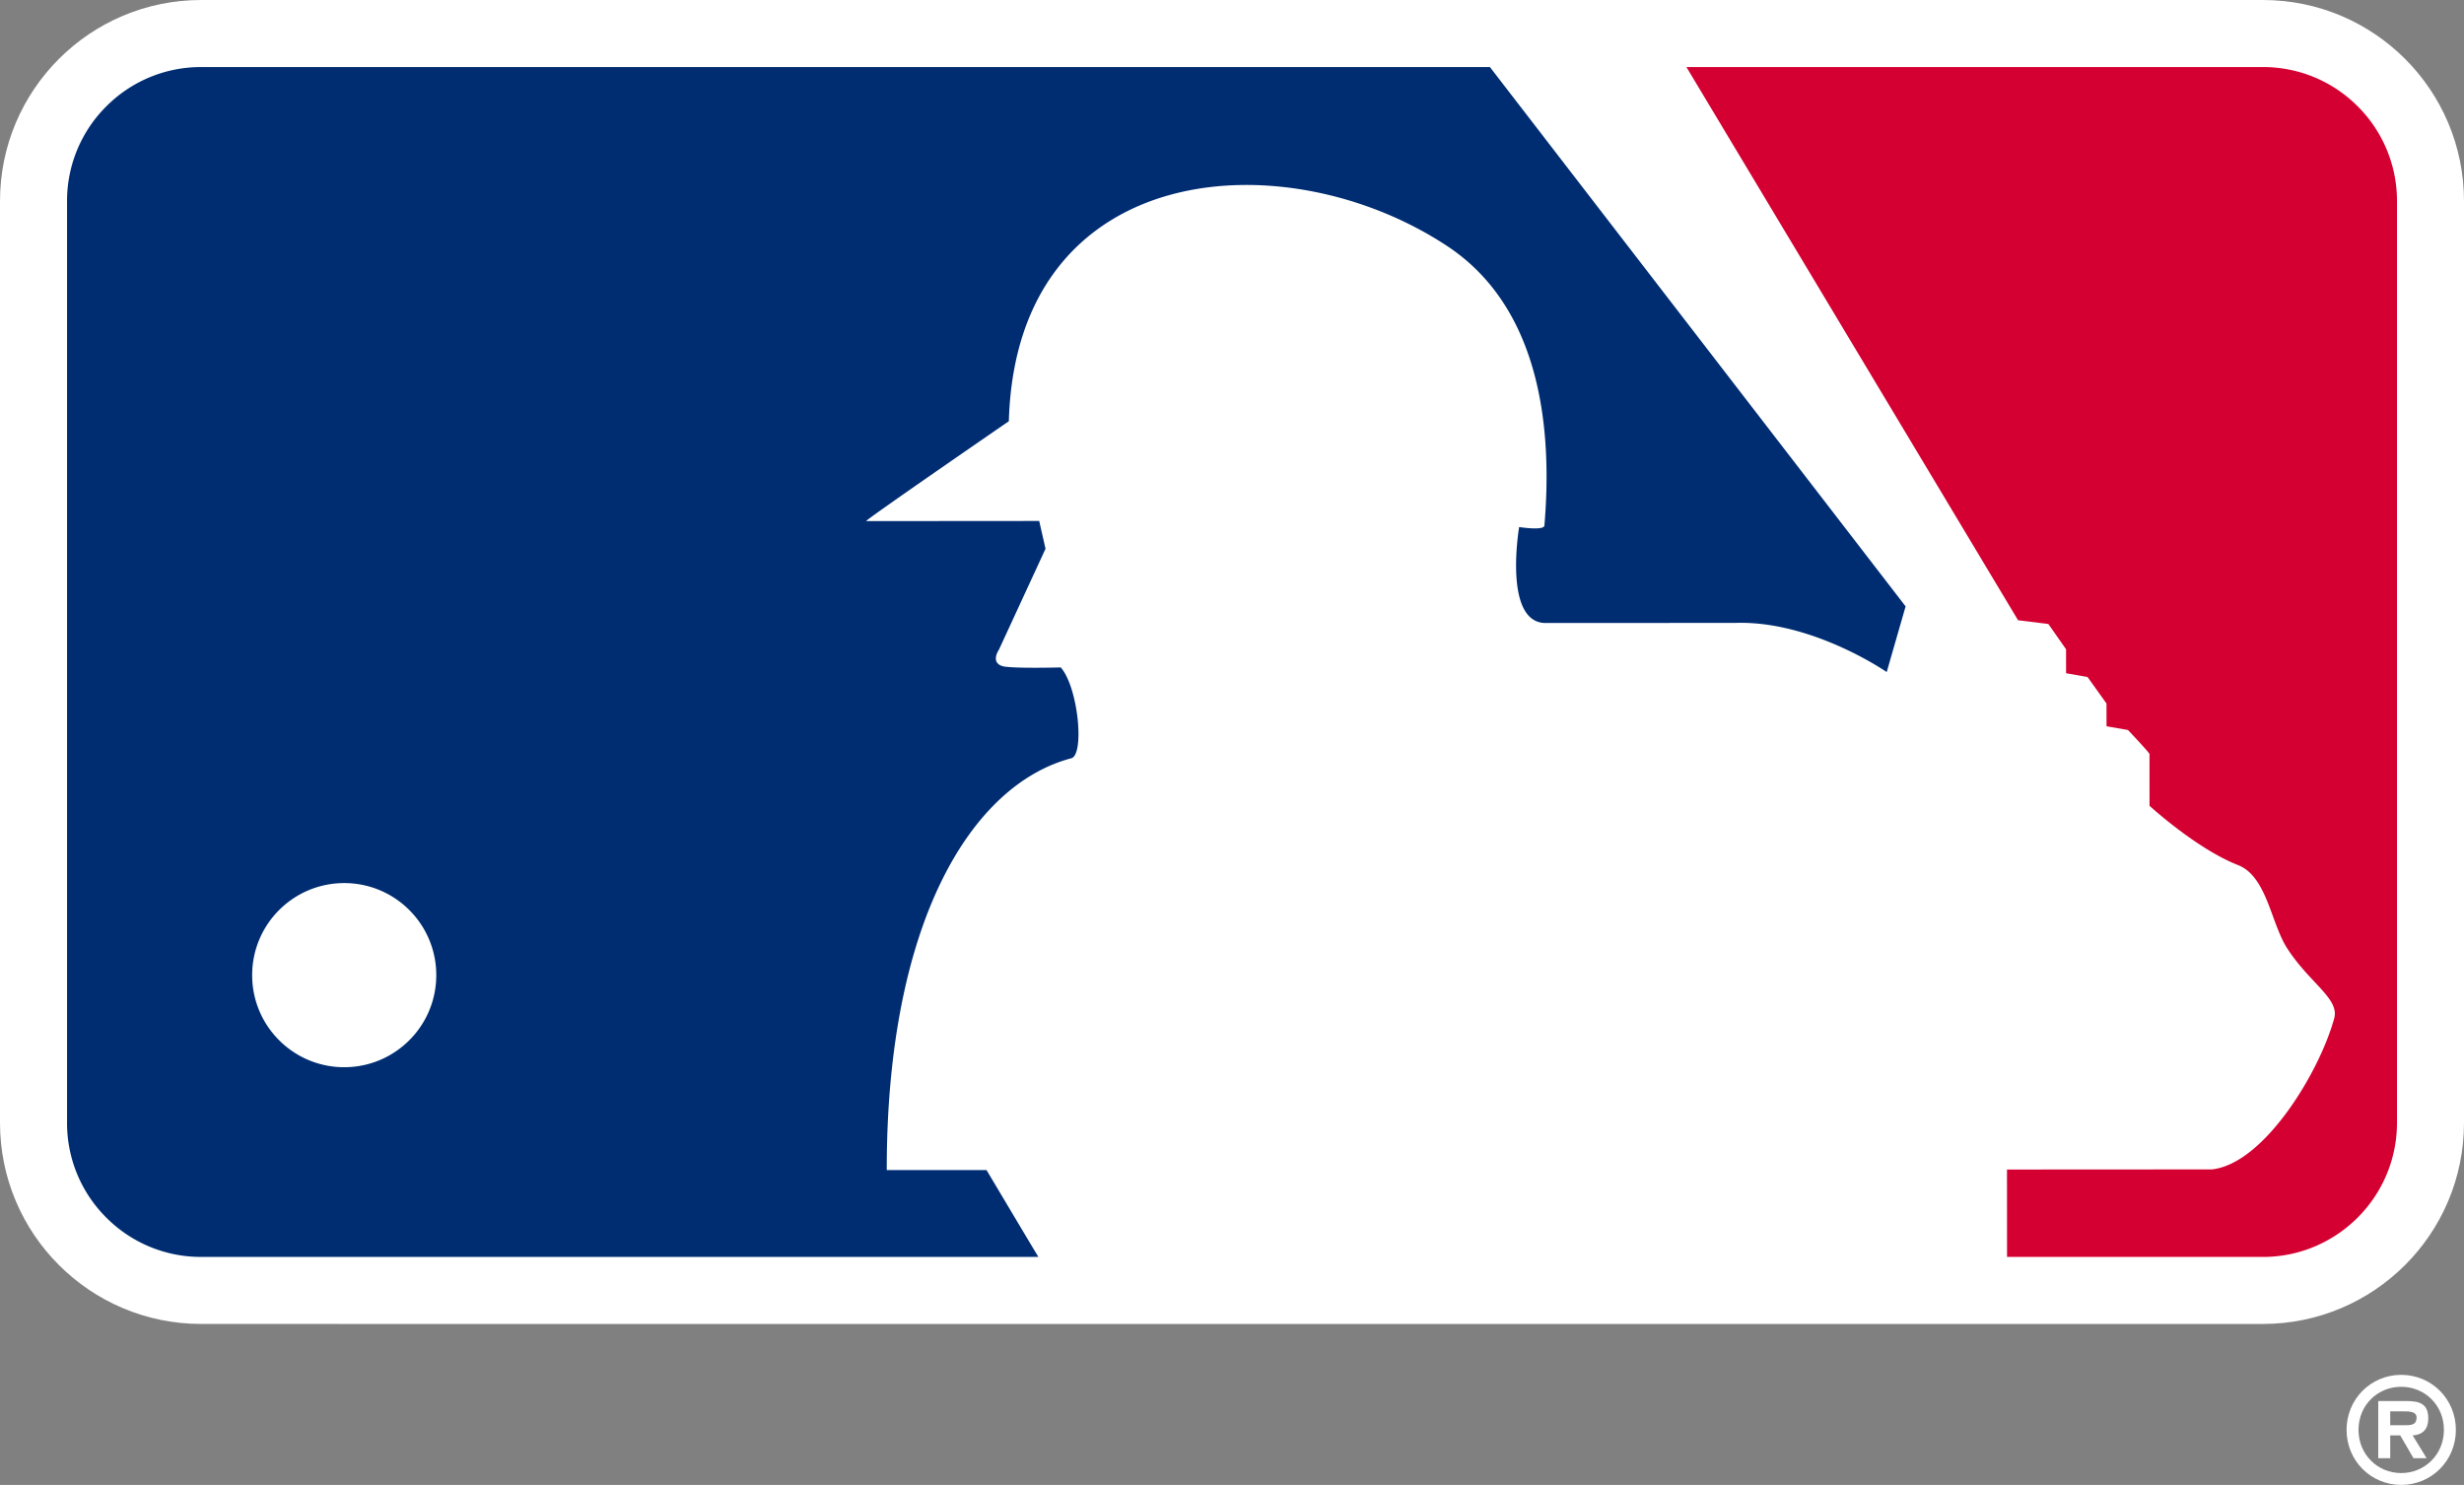 <svg xmlns="http://www.w3.org/2000/svg" viewBox="0 0 381.429 229.911"><rect x="0" y="0" width="381.429" height="229.911" fill="#808080" stroke="none"/><title>MLB primary light logo</title><path d="M31.139 204.99C13.942 204.99 0 191.046 0 173.849V31.141C0 13.941 13.942 0 31.139 0h319.154c17.194 0 31.136 13.941 31.136 31.141v142.708c0 17.197-13.942 31.141-31.136 31.141H31.139z" fill="#fff"/><path d="M364.972 16.464a20.624 20.624 0 0 0-14.679-6.08h-89.231l51.335 85.65 4.692.582 2.737 3.91.005 3.711 3.325.589 2.934 4.102.003 3.522 3.323.58s3.327 3.519 3.327 3.717l.005 8.014s7.235 6.642 13.691 9.177c4.497 1.756 5.085 8.996 7.631 12.906 3.522 5.468 8.212 7.813 7.237 10.942-2.339 8.405-10.935 22.487-18.952 23.277 0 0-19.94.006-31.673.018l.009 13.533h39.604c11.446 0 20.759-9.319 20.759-20.763V31.141a20.642 20.642 0 0 0-6.082-14.677z" fill="#d50032"/><path d="M230.643 10.383H31.139a20.615 20.615 0 0 0-14.677 6.08A20.617 20.617 0 0 0 10.38 31.14v142.708a20.62 20.62 0 0 0 6.082 14.683 20.618 20.618 0 0 0 14.677 6.08h129.6c-3.256-5.421-6.902-11.578-8.026-13.45l-15.443.003c-.024-38.312 13.064-59.631 28.51-63.745 2.149-.393 1.167-10.951-1.572-14.08 0 0-7.429.201-8.995-.189-1.956-.582-.587-2.537-.587-2.537l7.223-15.647-.978-4.303-26.784.021c-.392-.006 22.084-15.464 22.084-15.464 1.15-40.66 42.794-43.81 68.021-27.015 14.863 9.966 16.048 29.52 14.881 43.203-.194.781-3.908.195-3.908.195s-2.531 14.858 4.109 14.858l29.329-.015c11.925-.399 23.462 7.612 23.462 7.612l2.926-10.17-64.348-83.505zM53.294 165.24c-7.872.003-14.256-6.379-14.259-14.245-.006-7.875 6.37-14.257 14.243-14.266 7.872-.003 14.253 6.376 14.257 14.245.006 7.872-6.369 14.257-14.241 14.266z" fill="#002d72"/><path d="M371.711 214.719c3.649 0 6.61 2.848 6.61 6.672 0 3.809-2.96 6.686-6.61 6.686-3.663 0-6.613-2.877-6.613-6.686.001-3.824 2.951-6.672 6.613-6.672zm0 15.192c4.718 0 8.461-3.779 8.461-8.52 0-4.744-3.742-8.52-8.461-8.52-4.726 0-8.461 3.777-8.461 8.52 0 4.741 3.735 8.52 8.461 8.52zm1.776-7.66c1.566-.101 2.412-.984 2.412-2.626 0-2.333-1.402-2.7-3.436-2.7h-4.31v8.854h1.856v-3.528h1.55l2.057 3.528h2.027l-2.156-3.528zm-3.479-1.585v-2.141h2.037c.867 0 2.043 0 2.043.958 0 .97-.602 1.183-1.597 1.183h-2.483z" fill="#fff"/></svg>